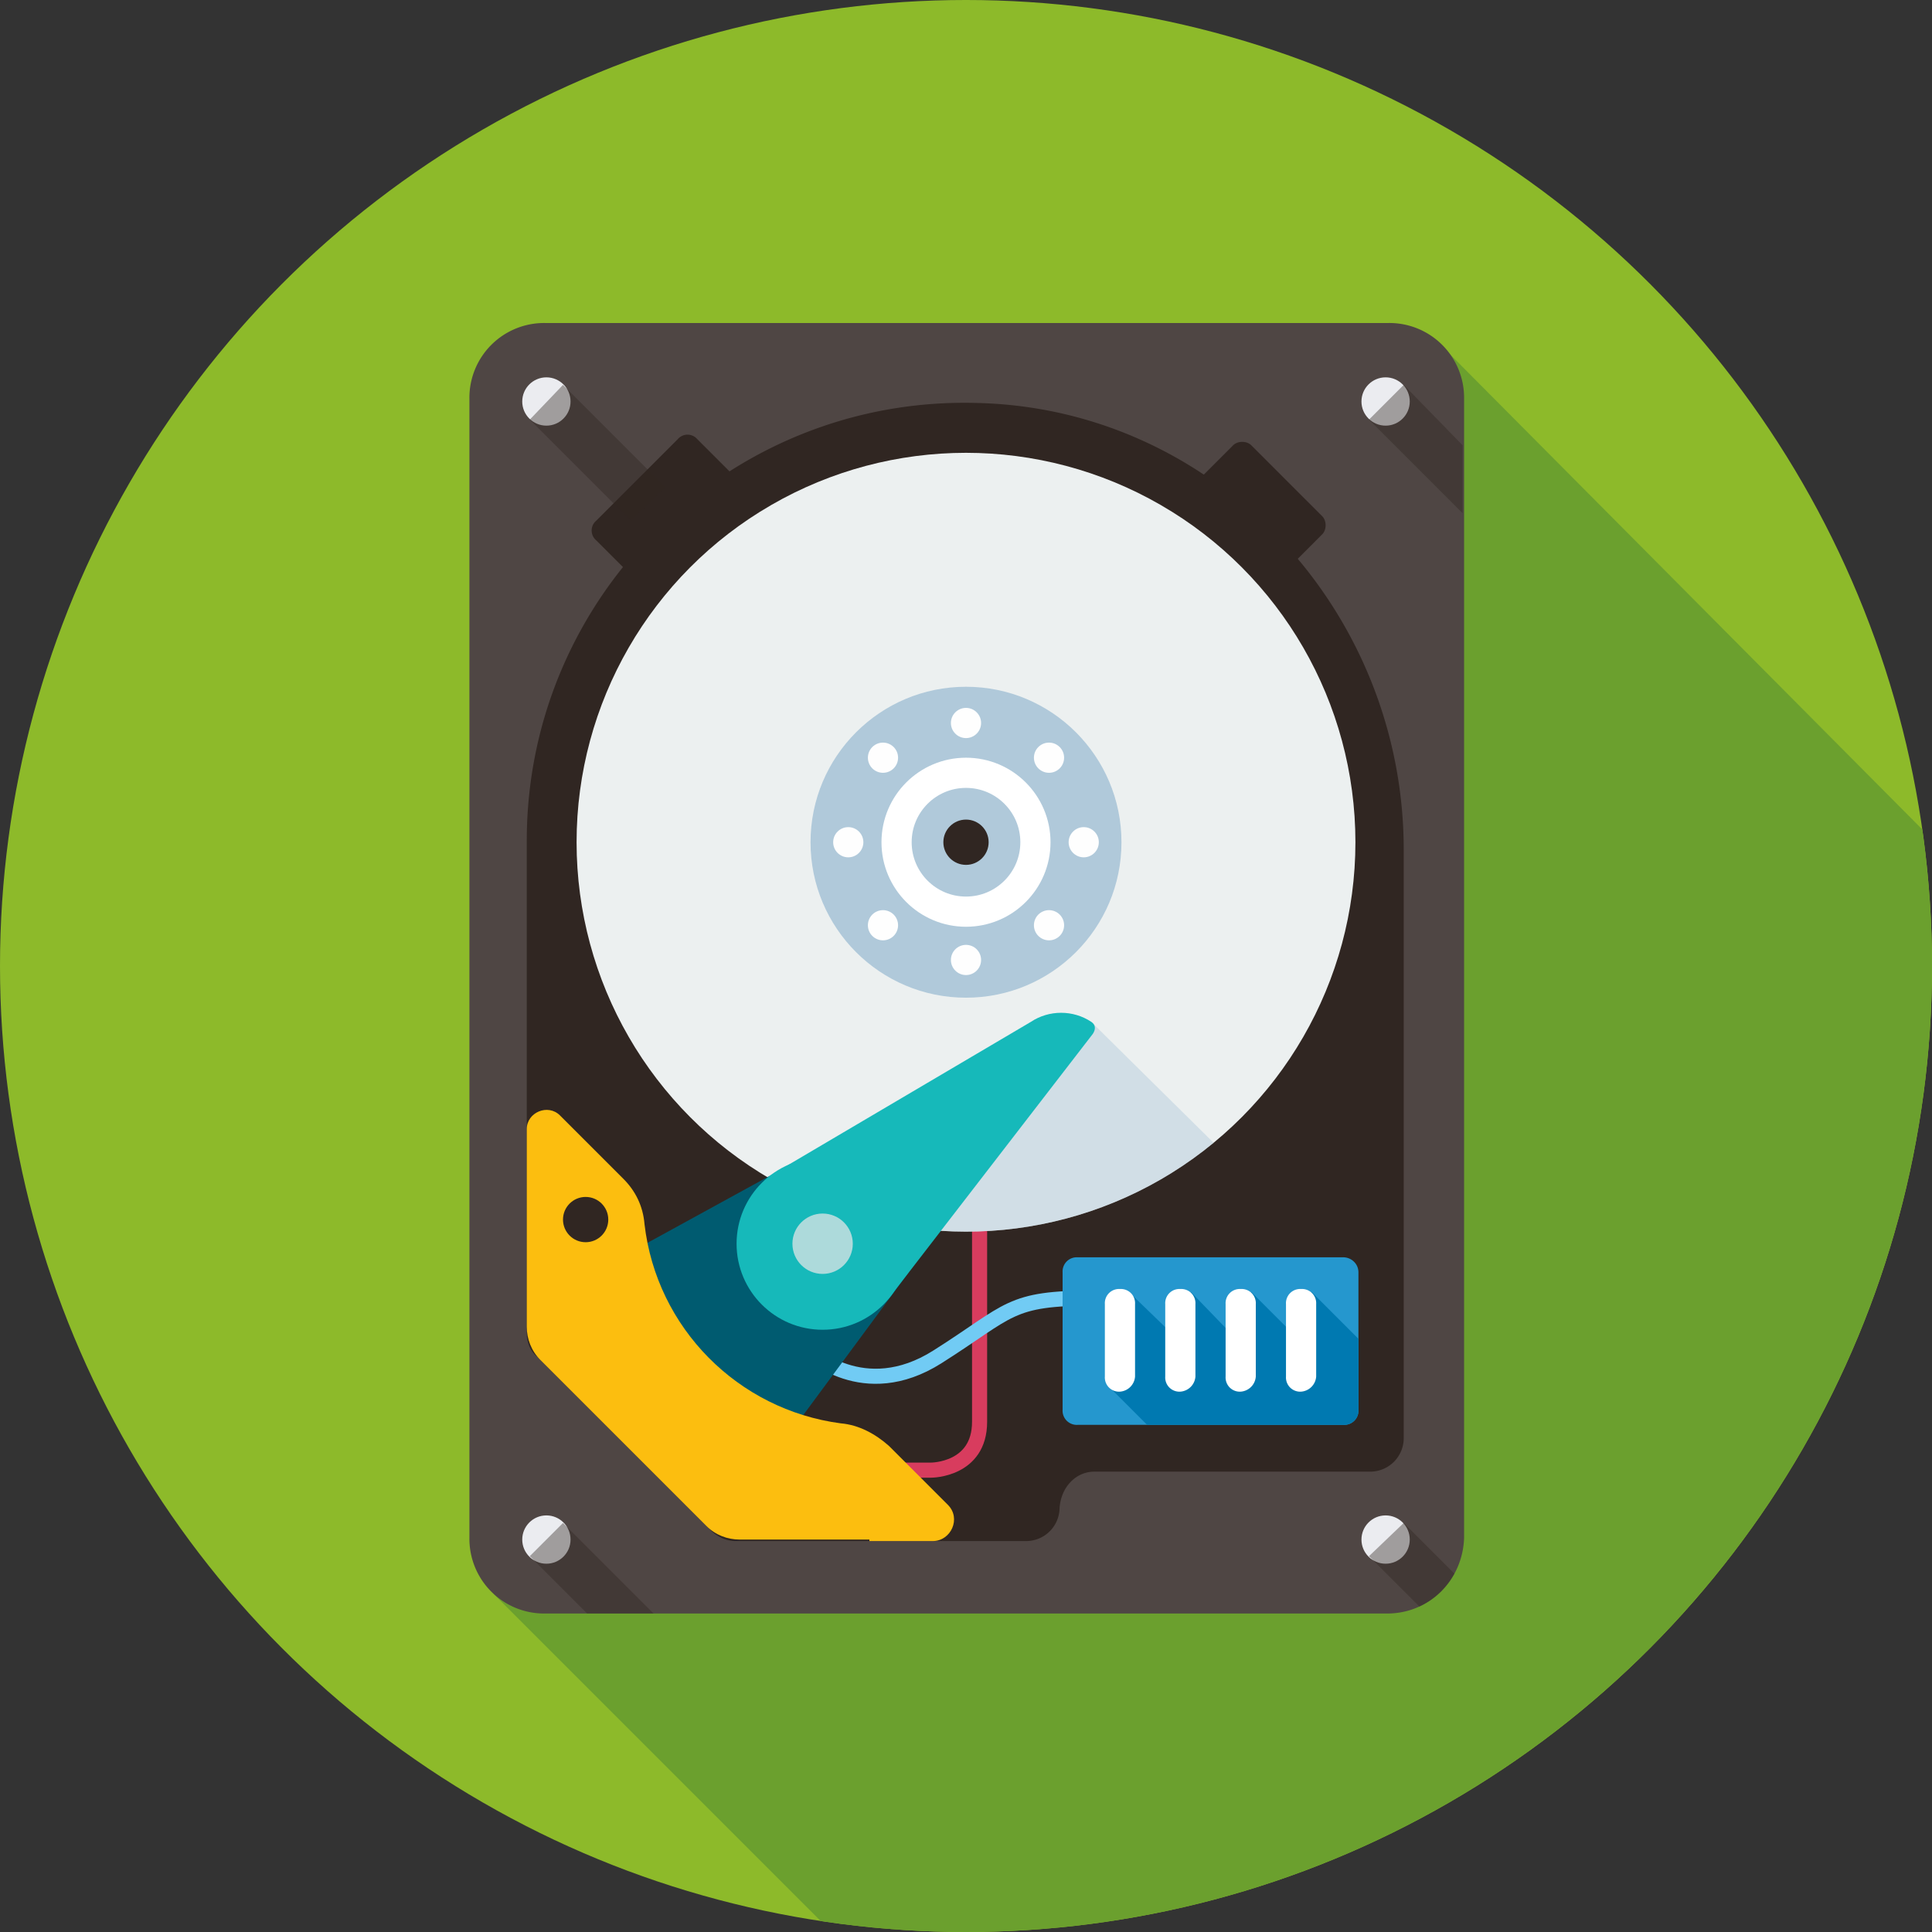 <svg xmlns="http://www.w3.org/2000/svg" xmlns:xlink="http://www.w3.org/1999/xlink" width="48" height="48"><rect width="100%" height="100%" fill="#333333" stroke="none"/><style><![CDATA[.D{fill:#EBECF0}.E{fill:#302622}.N{fill:#16B9BA}.Q{fill:#FEFEFE}.S{opacity:0.4;fill:#302622}.U{fill:#fff}]]></style><g transform="scale(.375)"><circle r="64" cy="64" cx="64" fill="#8dba2a"/><defs><circle r="64" id="A" cy="64" cx="64"/></defs><clipPath id="B"><use xlink:href="#A"/></clipPath><path clip-path="url(#B)" d="M128 55.6L95.4 22.8l-62.7 82.8L55.1 128H128z" fill="#6ba02e"/><path d="M91.9 106.9H36.1a4.95 4.95 0 0 1-5-5V26.4a4.95 4.95 0 0 1 5-5H92a4.95 4.95 0 0 1 5 5v75.5c-.1 2.8-2.3 5-5.1 5z" fill="#4f4644"/><circle r="1.6" cy="26.6" cx="36.2" class="D"/><circle r="1.6" cy="26.6" cx="91.8" class="D"/><circle r="1.6" cy="102" cx="36.2" class="D"/><path d="M72.5 97.5h18.3a2.22 2.22 0 0 0 2.2-2.2v-39c0-15.8-12.4-29.2-28.2-29.6-16.4-.5-29.9 12.7-29.9 29v32.6c0 .6.2 1.2.7 1.6l11.5 11.5c.4.4 1 .7 1.6.7H68a2.22 2.22 0 0 0 2.2-2.2c.1-1.4 1.1-2.4 2.3-2.4z" class="E"/><path d="M57.6 97.4h4.1s3.2 0 3.2-3.2V81.4" fill="none" stroke="#d83c5e" stroke-miterlimit="10"/><circle r="1.6" cy="102" cx="91.8" class="D"/><path d="M53.6 89.5s3.6 3.5 8.5.4S66.8 86 72.5 86" fill="none" stroke="#71cbf4" stroke-miterlimit="10"/><circle r="25.8" cy="55.8" cx="64" fill="#ecf0f0"/><path d="M52 95.4l8.2-11.1-9.2-6.4-10.4 5.7 9.7 11.8z" fill="#005b70"/><circle r="10.3" cy="55.8" cx="64" fill="#b0c9da"/><circle r="4.6" cy="55.8" cx="64" fill="none" stroke="#fff" stroke-width="2"/><defs><circle r="25.8" id="C" cy="55.8" cx="64"/></defs><clipPath id="D"><use xlink:href="#C"/></clipPath><path clip-path="url(#D)" d="M63.2 82.7l-2.4-.4 7.7-12.1 3.8-2.5 8.7 8.6-8.7 4.9z" opacity=".43" fill="#b0c9da"/><circle r="1.5" cy="55.8" cx="64" class="E"/><path d="M57.6 102H49c-.8 0-1.6-.3-2.2-.9l-11-11c-.6-.6-.9-1.4-.9-2.2V74.8c0-1.1 1.4-1.7 2.2-.9l4.2 4.2c.8.8 1.3 1.8 1.4 3 .8 6.9 6.2 12.3 13 13.2 1.2.1 2.3.7 3.2 1.5l3.9 3.9c.9.9.2 2.4-1 2.4h-4.2z" fill="#fcbe0f"/><circle r="5.7" cy="82.4" cx="54.5" class="N"/><path d="M51 77.9l17.3-10.2c1.2-.8 2.8-.8 4 0 .3.2.3.5.1.8L58.9 86z" class="N"/><path d="M89 83.3H71.4a.94.94 0 0 0-1 1v9.1a.94.94 0 0 0 1 1H89a.94.94 0 0 0 1-1v-9.1c0-.6-.5-1-1-1z" fill="#2597ce"/><path d="M84 37.8l-4.7-4.7c-.3-.3-.3-.9 0-1.2l2.4-2.4c.3-.3.9-.3 1.2 0l4.7 4.7c.3.3.3.9 0 1.2l-2.4 2.4c-.3.3-.8.3-1.2 0zm-40.9.3l5.4-5.4a.85.85 0 0 0 0-1.301l-2.3-2.3a.85.85 0 0 0-1.3 0l-5.4 5.4a.85.85 0 0 0 0 1.299l2.3 2.3c.3.4.9.4 1.3 0z" class="E"/><circle r="2" cy="82.4" cx="54.5" fill="#addadb"/><circle r="1" cy="47.9" cx="64" class="Q"/><circle r="1" cy="63.6" cx="64" class="Q"/><circle r="1" cy="50.2" cx="69.5" class="Q"/><circle r="1" cy="61.3" cx="58.5" class="Q"/><circle r="1" cy="55.8" cx="71.8" class="Q"/><circle r="1" cy="55.8" cx="56.2" class="Q"/><circle r="1" cy="61.3" cx="69.5" class="Q"/><circle r="1" cy="50.2" cx="58.5" class="Q"/><defs><path id="E" d="M91.9 106.9H36.1a4.95 4.95 0 0 1-5-5V26.4a4.95 4.95 0 0 1 5-5H92a4.95 4.95 0 0 1 5 5v75.5c-.1 2.8-2.3 5-5.1 5z"/></defs><clipPath id="F"><use xlink:href="#E"/></clipPath><g clip-path="url(#F)"><path class="S" d="M37.3 25.5l-2.2 2.3 6.7 6.7 2.3-2.2zm55.7 0l-2.3 2.3 6.2 6.2v-4.5zm-55.7 75.4l-2.2 2.2 3.8 3.8h4.4zm55.7 0l-2.3 2.2 3.8 3.8H99z"/></g><defs><path id="G" d="M89 83.3H71.4a.94.94 0 0 0-1 1v9.1a.94.94 0 0 0 1 1H89a.94.94 0 0 0 1-1v-9.1c0-.6-.5-1-1-1z"/></defs><clipPath id="H"><use xlink:href="#G"/></clipPath><path clip-path="url(#H)" d="M90.4 89.1l-3.5-3.5-.8 3.2-3.2-3.2-1.1 3-2.9-3-.9 3.1-3.1-3-1.4 6.2 2.8 2.8h14.1z" fill="#0079b1"/><use xlink:href="#J" class="U"/><use xlink:href="#J" x="4" class="U"/><use xlink:href="#J" x="8" class="U"/><use xlink:href="#J" x="12" class="U"/><circle r="1.5" cy="80.8" cx="38.8" class="E"/></g><defs ><path id="J" d="M74.2 92.2a.94.94 0 0 1-1-1v-4.8a.94.94 0 0 1 1-1 .94.94 0 0 1 1 1v4.8a1.08 1.08 0 0 1-1 1z"/></defs></svg>
